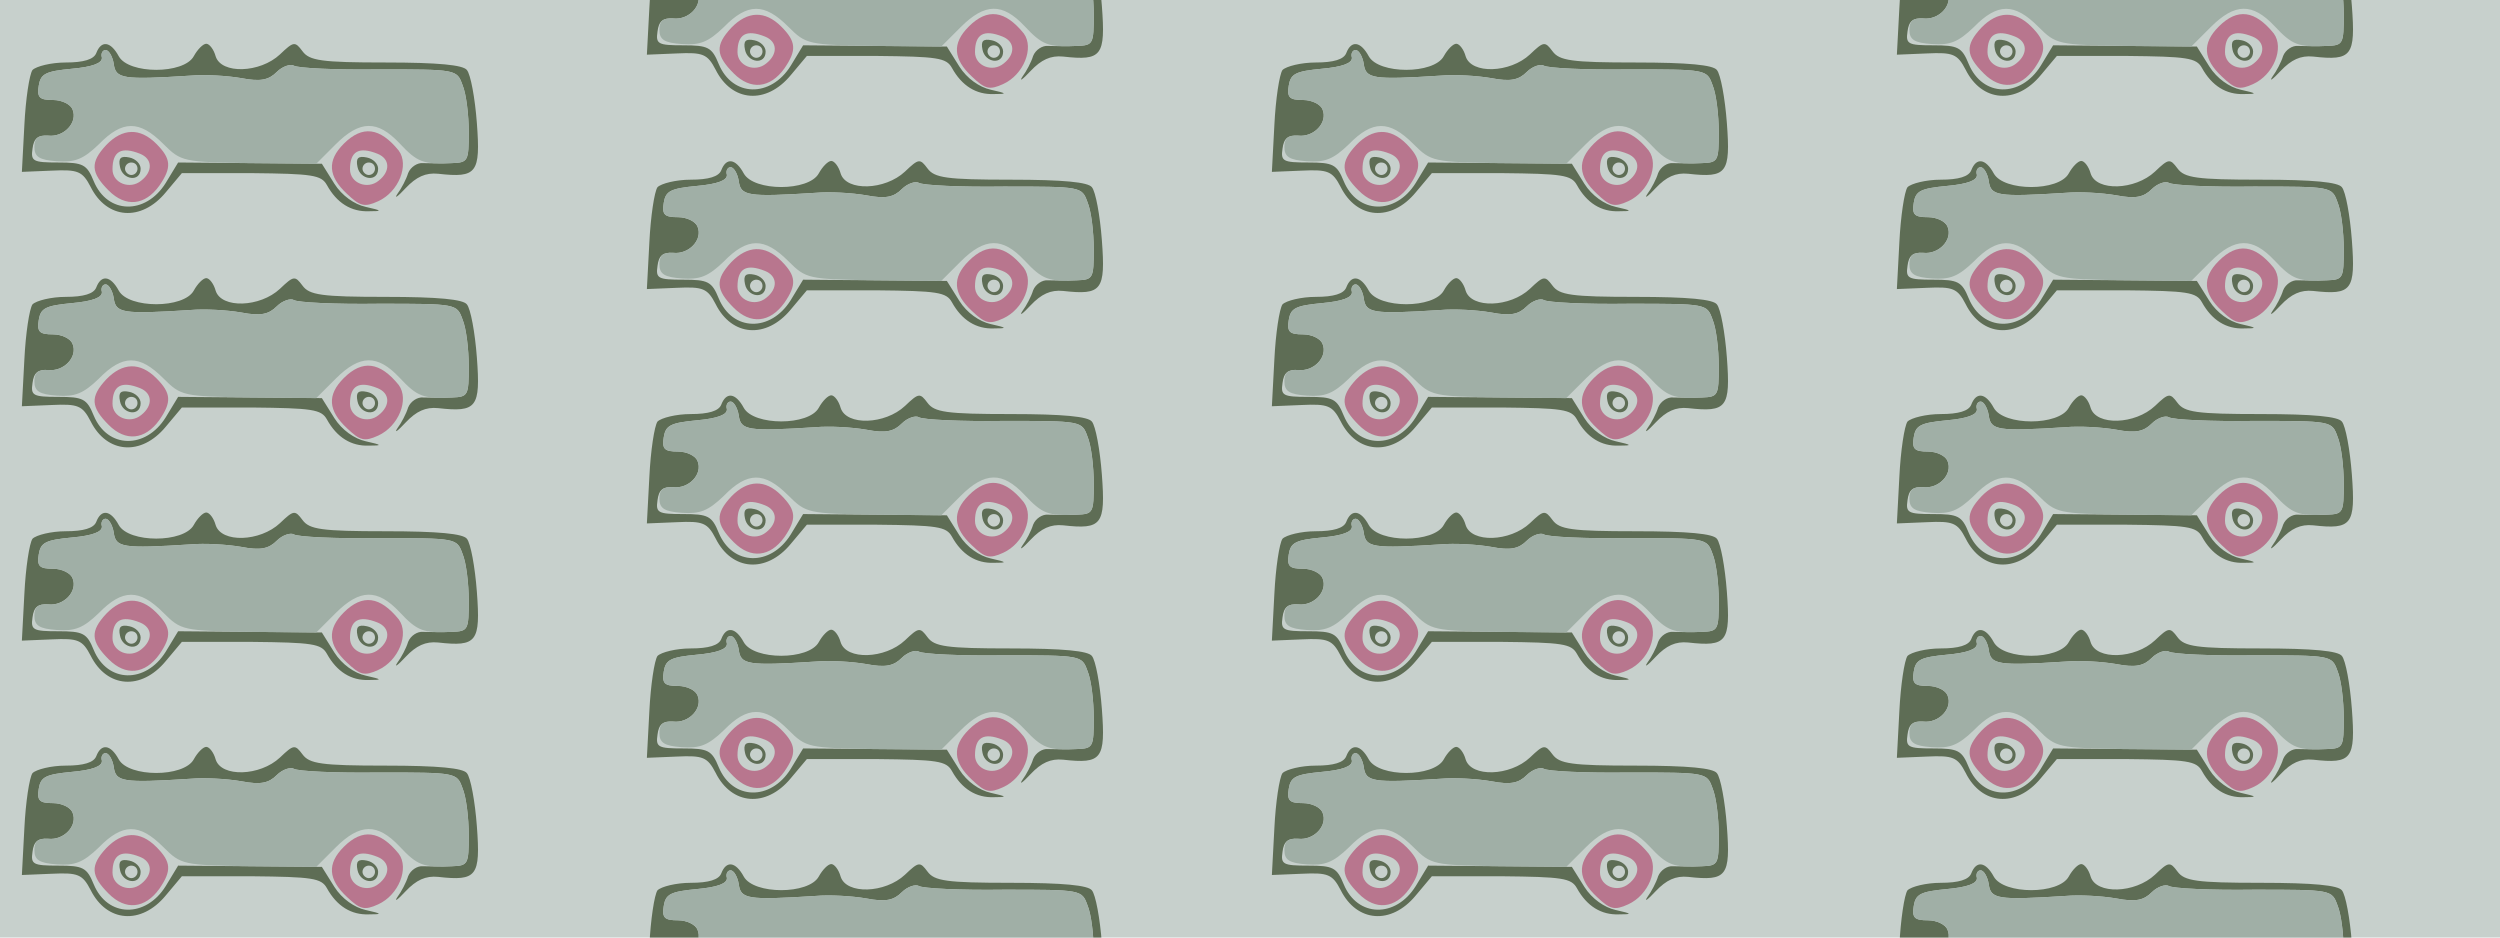 <?xml version="1.0" standalone="no"?>
<!DOCTYPE svg PUBLIC "-//W3C//DTD SVG 20010904//EN"
 "http://www.w3.org/TR/2001/REC-SVG-20010904/DTD/svg10.dtd">
<svg version="1.0" xmlns="http://www.w3.org/2000/svg" width="320pt" height="120pt" viewBox="0 0 320 120" preserveAspectRatio = "xMidYMid meet" >
<rect width="320" height="120" fill="#C7D0CC"/>
<g id="col0" transform="translate(0, 4)">
<g id="0" transform="translate(0,0.0)scale(0.8,0.8)">

<path d="M192 83 c4 -21 33 -25 33 -3 0 8 -8 16 -18 18 -14 3 -18 -1 -15 -15z m28 -3 c0 -5 -4 -10 -10 -10 -5 0 -10 5 -10 10 0 6 5 10 10 10 6 0 10 -4 10 -10z" transform="translate(0,30) scale(0.1,-0.1)" stroke="none" fill="#5E6D55"/>

<path d="M572 83 c4 -21 33 -25 33 -3 0 8 -8 16 -18 18 -14 3 -18 -1 -15 -15z m28 -3 c0 -5 -4 -10 -10 -10 -5 0 -10 5 -10 10 0 6 5 10 10 10 6 0 10 -4 10 -10z" transform="translate(0,30) scale(0.1,-0.1)" stroke="none" fill="#5E6D55"/>

<path d="M170 118 c-26 -28 -25 -44 4 -73 27 -27 58 -24 81 8 20 29 19 43 -5 67 -26 26 -54 25 -80 -2z m54 -14 c20 -8 21 -28 2 -43 -18 -15 -46 -4 -46 18 0 29 14 37 44 25z" transform="translate(0,30) scale(0.1,-0.1)" stroke="none" fill="#B8768E"/>

<path d="M550 120 c-27 -27 -25 -52 5 -80 21 -20 28 -22 50 -12 33 15 50 58 33 81 -30 37 -58 41 -88 11z m54 -16 c20 -8 21 -28 2 -43 -18 -15 -46 -4 -46 18 0 29 14 37 44 25z" transform="translate(0,30) scale(0.1,-0.1)" stroke="none" fill="#B8768E"/>

<path d="M154 265 c-4 -10 -20 -15 -49 -15 -23 0 -47 -6 -53 -12 -5 -7 -11 -47 -13 -88 l-4 -75 48 2 c42 2 49 -1 62 -26 26 -52 81 -56 120 -9 l26 31 111 0 c98 -1 112 -3 121 -19 16 -29 39 -43 67 -42 22 0 22 1 -5 7 -18 4 -38 18 -50 37 l-20 32 -115 1 -115 1 -20 -33 c-32 -51 -93 -50 -115 3 -11 27 -17 30 -57 30 -40 0 -44 2 -41 22 2 17 9 22 25 21 25 -3 48 21 39 42 -3 8 -17 15 -31 15 -22 0 -26 4 -23 23 3 19 11 23 53 27 33 3 49 9 48 18 -2 6 1 12 6 12 5 0 11 -10 13 -22 3 -24 14 -26 123 -19 22 2 58 0 81 -4 31 -6 44 -3 57 10 9 9 22 13 27 10 6 -4 67 -7 136 -6 124 0 125 0 134 -25 6 -14 10 -48 10 -75 0 -47 -1 -49 -27 -50 -16 -1 -36 0 -46 0 -9 1 -20 -6 -24 -16 -3 -10 -11 -25 -17 -33 -6 -9 0 -5 13 9 17 18 32 25 52 23 62 -7 68 1 62 81 -3 40 -10 78 -16 85 -6 8 -45 12 -130 12 -103 0 -122 3 -133 18 -12 16 -14 16 -36 -5 -32 -30 -94 -32 -103 -3 -3 11 -10 20 -15 20 -5 0 -14 -9 -20 -20 -16 -29 -104 -29 -120 0 -13 24 -28 26 -36 5z" transform="translate(0,30) scale(0.1,-0.1)" stroke="none" fill="#5E6D55"/>

<path d="M163 258 c1 -9 -15 -15 -48 -18 -42 -4 -50 -8 -53 -27 -3 -19 1 -23 23 -23 14 0 28 -7 31 -15 9 -21 -14 -45 -39 -42 -16 1 -22 -4 -22 -18 0 -16 8 -21 36 -23 29 -2 42 3 67 27 38 39 65 39 103 1 29 -29 32 -29 138 -31 l107 -1 31 31 c39 39 67 39 102 2 29 -31 38 -34 84 -32 26 1 27 3 27 50 0 27 -4 61 -10 75 -9 25 -10 25 -134 25 -69 -1 -130 2 -136 6 -5 3 -18 -1 -27 -10 -13 -13 -26 -16 -57 -10 -23 4 -59 6 -81 4 -109 -7 -120 -5 -123 19 -2 12 -8 22 -13 22 -5 0 -8 -6 -6 -12z" transform="translate(0,30) scale(0.1,-0.1)" stroke="none" fill="#A0AFA6"/>

</g>

<g id="1" transform="translate(0,30.0)scale(0.8,0.8)">

<path d="M192 83 c4 -21 33 -25 33 -3 0 8 -8 16 -18 18 -14 3 -18 -1 -15 -15z m28 -3 c0 -5 -4 -10 -10 -10 -5 0 -10 5 -10 10 0 6 5 10 10 10 6 0 10 -4 10 -10z" transform="translate(0,30) scale(0.1,-0.1)" stroke="none" fill="#5E6D55"/>

<path d="M572 83 c4 -21 33 -25 33 -3 0 8 -8 16 -18 18 -14 3 -18 -1 -15 -15z m28 -3 c0 -5 -4 -10 -10 -10 -5 0 -10 5 -10 10 0 6 5 10 10 10 6 0 10 -4 10 -10z" transform="translate(0,30) scale(0.1,-0.1)" stroke="none" fill="#5E6D55"/>

<path d="M170 118 c-26 -28 -25 -44 4 -73 27 -27 58 -24 81 8 20 29 19 43 -5 67 -26 26 -54 25 -80 -2z m54 -14 c20 -8 21 -28 2 -43 -18 -15 -46 -4 -46 18 0 29 14 37 44 25z" transform="translate(0,30) scale(0.1,-0.1)" stroke="none" fill="#B8768E"/>

<path d="M550 120 c-27 -27 -25 -52 5 -80 21 -20 28 -22 50 -12 33 15 50 58 33 81 -30 37 -58 41 -88 11z m54 -16 c20 -8 21 -28 2 -43 -18 -15 -46 -4 -46 18 0 29 14 37 44 25z" transform="translate(0,30) scale(0.1,-0.1)" stroke="none" fill="#B8768E"/>

<path d="M154 265 c-4 -10 -20 -15 -49 -15 -23 0 -47 -6 -53 -12 -5 -7 -11 -47 -13 -88 l-4 -75 48 2 c42 2 49 -1 62 -26 26 -52 81 -56 120 -9 l26 31 111 0 c98 -1 112 -3 121 -19 16 -29 39 -43 67 -42 22 0 22 1 -5 7 -18 4 -38 18 -50 37 l-20 32 -115 1 -115 1 -20 -33 c-32 -51 -93 -50 -115 3 -11 27 -17 30 -57 30 -40 0 -44 2 -41 22 2 17 9 22 25 21 25 -3 48 21 39 42 -3 8 -17 15 -31 15 -22 0 -26 4 -23 23 3 19 11 23 53 27 33 3 49 9 48 18 -2 6 1 12 6 12 5 0 11 -10 13 -22 3 -24 14 -26 123 -19 22 2 58 0 81 -4 31 -6 44 -3 57 10 9 9 22 13 27 10 6 -4 67 -7 136 -6 124 0 125 0 134 -25 6 -14 10 -48 10 -75 0 -47 -1 -49 -27 -50 -16 -1 -36 0 -46 0 -9 1 -20 -6 -24 -16 -3 -10 -11 -25 -17 -33 -6 -9 0 -5 13 9 17 18 32 25 52 23 62 -7 68 1 62 81 -3 40 -10 78 -16 85 -6 8 -45 12 -130 12 -103 0 -122 3 -133 18 -12 16 -14 16 -36 -5 -32 -30 -94 -32 -103 -3 -3 11 -10 20 -15 20 -5 0 -14 -9 -20 -20 -16 -29 -104 -29 -120 0 -13 24 -28 26 -36 5z" transform="translate(0,30) scale(0.1,-0.1)" stroke="none" fill="#5E6D55"/>

<path d="M163 258 c1 -9 -15 -15 -48 -18 -42 -4 -50 -8 -53 -27 -3 -19 1 -23 23 -23 14 0 28 -7 31 -15 9 -21 -14 -45 -39 -42 -16 1 -22 -4 -22 -18 0 -16 8 -21 36 -23 29 -2 42 3 67 27 38 39 65 39 103 1 29 -29 32 -29 138 -31 l107 -1 31 31 c39 39 67 39 102 2 29 -31 38 -34 84 -32 26 1 27 3 27 50 0 27 -4 61 -10 75 -9 25 -10 25 -134 25 -69 -1 -130 2 -136 6 -5 3 -18 -1 -27 -10 -13 -13 -26 -16 -57 -10 -23 4 -59 6 -81 4 -109 -7 -120 -5 -123 19 -2 12 -8 22 -13 22 -5 0 -8 -6 -6 -12z" transform="translate(0,30) scale(0.1,-0.1)" stroke="none" fill="#A0AFA6"/>

</g>

<g id="2" transform="translate(0,60.0)scale(0.8,0.8)">

<path d="M192 83 c4 -21 33 -25 33 -3 0 8 -8 16 -18 18 -14 3 -18 -1 -15 -15z m28 -3 c0 -5 -4 -10 -10 -10 -5 0 -10 5 -10 10 0 6 5 10 10 10 6 0 10 -4 10 -10z" transform="translate(0,30) scale(0.1,-0.1)" stroke="none" fill="#5E6D55"/>

<path d="M572 83 c4 -21 33 -25 33 -3 0 8 -8 16 -18 18 -14 3 -18 -1 -15 -15z m28 -3 c0 -5 -4 -10 -10 -10 -5 0 -10 5 -10 10 0 6 5 10 10 10 6 0 10 -4 10 -10z" transform="translate(0,30) scale(0.1,-0.1)" stroke="none" fill="#5E6D55"/>

<path d="M170 118 c-26 -28 -25 -44 4 -73 27 -27 58 -24 81 8 20 29 19 43 -5 67 -26 26 -54 25 -80 -2z m54 -14 c20 -8 21 -28 2 -43 -18 -15 -46 -4 -46 18 0 29 14 37 44 25z" transform="translate(0,30) scale(0.1,-0.1)" stroke="none" fill="#B8768E"/>

<path d="M550 120 c-27 -27 -25 -52 5 -80 21 -20 28 -22 50 -12 33 15 50 58 33 81 -30 37 -58 41 -88 11z m54 -16 c20 -8 21 -28 2 -43 -18 -15 -46 -4 -46 18 0 29 14 37 44 25z" transform="translate(0,30) scale(0.1,-0.1)" stroke="none" fill="#B8768E"/>

<path d="M154 265 c-4 -10 -20 -15 -49 -15 -23 0 -47 -6 -53 -12 -5 -7 -11 -47 -13 -88 l-4 -75 48 2 c42 2 49 -1 62 -26 26 -52 81 -56 120 -9 l26 31 111 0 c98 -1 112 -3 121 -19 16 -29 39 -43 67 -42 22 0 22 1 -5 7 -18 4 -38 18 -50 37 l-20 32 -115 1 -115 1 -20 -33 c-32 -51 -93 -50 -115 3 -11 27 -17 30 -57 30 -40 0 -44 2 -41 22 2 17 9 22 25 21 25 -3 48 21 39 42 -3 8 -17 15 -31 15 -22 0 -26 4 -23 23 3 19 11 23 53 27 33 3 49 9 48 18 -2 6 1 12 6 12 5 0 11 -10 13 -22 3 -24 14 -26 123 -19 22 2 58 0 81 -4 31 -6 44 -3 57 10 9 9 22 13 27 10 6 -4 67 -7 136 -6 124 0 125 0 134 -25 6 -14 10 -48 10 -75 0 -47 -1 -49 -27 -50 -16 -1 -36 0 -46 0 -9 1 -20 -6 -24 -16 -3 -10 -11 -25 -17 -33 -6 -9 0 -5 13 9 17 18 32 25 52 23 62 -7 68 1 62 81 -3 40 -10 78 -16 85 -6 8 -45 12 -130 12 -103 0 -122 3 -133 18 -12 16 -14 16 -36 -5 -32 -30 -94 -32 -103 -3 -3 11 -10 20 -15 20 -5 0 -14 -9 -20 -20 -16 -29 -104 -29 -120 0 -13 24 -28 26 -36 5z" transform="translate(0,30) scale(0.1,-0.1)" stroke="none" fill="#5E6D55"/>

<path d="M163 258 c1 -9 -15 -15 -48 -18 -42 -4 -50 -8 -53 -27 -3 -19 1 -23 23 -23 14 0 28 -7 31 -15 9 -21 -14 -45 -39 -42 -16 1 -22 -4 -22 -18 0 -16 8 -21 36 -23 29 -2 42 3 67 27 38 39 65 39 103 1 29 -29 32 -29 138 -31 l107 -1 31 31 c39 39 67 39 102 2 29 -31 38 -34 84 -32 26 1 27 3 27 50 0 27 -4 61 -10 75 -9 25 -10 25 -134 25 -69 -1 -130 2 -136 6 -5 3 -18 -1 -27 -10 -13 -13 -26 -16 -57 -10 -23 4 -59 6 -81 4 -109 -7 -120 -5 -123 19 -2 12 -8 22 -13 22 -5 0 -8 -6 -6 -12z" transform="translate(0,30) scale(0.1,-0.1)" stroke="none" fill="#A0AFA6"/>

</g>

<g id="3" transform="translate(0,90.0)scale(0.8,0.8)">

<path d="M192 83 c4 -21 33 -25 33 -3 0 8 -8 16 -18 18 -14 3 -18 -1 -15 -15z m28 -3 c0 -5 -4 -10 -10 -10 -5 0 -10 5 -10 10 0 6 5 10 10 10 6 0 10 -4 10 -10z" transform="translate(0,30) scale(0.1,-0.1)" stroke="none" fill="#5E6D55"/>

<path d="M572 83 c4 -21 33 -25 33 -3 0 8 -8 16 -18 18 -14 3 -18 -1 -15 -15z m28 -3 c0 -5 -4 -10 -10 -10 -5 0 -10 5 -10 10 0 6 5 10 10 10 6 0 10 -4 10 -10z" transform="translate(0,30) scale(0.1,-0.1)" stroke="none" fill="#5E6D55"/>

<path d="M170 118 c-26 -28 -25 -44 4 -73 27 -27 58 -24 81 8 20 29 19 43 -5 67 -26 26 -54 25 -80 -2z m54 -14 c20 -8 21 -28 2 -43 -18 -15 -46 -4 -46 18 0 29 14 37 44 25z" transform="translate(0,30) scale(0.1,-0.1)" stroke="none" fill="#B8768E"/>

<path d="M550 120 c-27 -27 -25 -52 5 -80 21 -20 28 -22 50 -12 33 15 50 58 33 81 -30 37 -58 41 -88 11z m54 -16 c20 -8 21 -28 2 -43 -18 -15 -46 -4 -46 18 0 29 14 37 44 25z" transform="translate(0,30) scale(0.1,-0.1)" stroke="none" fill="#B8768E"/>

<path d="M154 265 c-4 -10 -20 -15 -49 -15 -23 0 -47 -6 -53 -12 -5 -7 -11 -47 -13 -88 l-4 -75 48 2 c42 2 49 -1 62 -26 26 -52 81 -56 120 -9 l26 31 111 0 c98 -1 112 -3 121 -19 16 -29 39 -43 67 -42 22 0 22 1 -5 7 -18 4 -38 18 -50 37 l-20 32 -115 1 -115 1 -20 -33 c-32 -51 -93 -50 -115 3 -11 27 -17 30 -57 30 -40 0 -44 2 -41 22 2 17 9 22 25 21 25 -3 48 21 39 42 -3 8 -17 15 -31 15 -22 0 -26 4 -23 23 3 19 11 23 53 27 33 3 49 9 48 18 -2 6 1 12 6 12 5 0 11 -10 13 -22 3 -24 14 -26 123 -19 22 2 58 0 81 -4 31 -6 44 -3 57 10 9 9 22 13 27 10 6 -4 67 -7 136 -6 124 0 125 0 134 -25 6 -14 10 -48 10 -75 0 -47 -1 -49 -27 -50 -16 -1 -36 0 -46 0 -9 1 -20 -6 -24 -16 -3 -10 -11 -25 -17 -33 -6 -9 0 -5 13 9 17 18 32 25 52 23 62 -7 68 1 62 81 -3 40 -10 78 -16 85 -6 8 -45 12 -130 12 -103 0 -122 3 -133 18 -12 16 -14 16 -36 -5 -32 -30 -94 -32 -103 -3 -3 11 -10 20 -15 20 -5 0 -14 -9 -20 -20 -16 -29 -104 -29 -120 0 -13 24 -28 26 -36 5z" transform="translate(0,30) scale(0.1,-0.1)" stroke="none" fill="#5E6D55"/>

<path d="M163 258 c1 -9 -15 -15 -48 -18 -42 -4 -50 -8 -53 -27 -3 -19 1 -23 23 -23 14 0 28 -7 31 -15 9 -21 -14 -45 -39 -42 -16 1 -22 -4 -22 -18 0 -16 8 -21 36 -23 29 -2 42 3 67 27 38 39 65 39 103 1 29 -29 32 -29 138 -31 l107 -1 31 31 c39 39 67 39 102 2 29 -31 38 -34 84 -32 26 1 27 3 27 50 0 27 -4 61 -10 75 -9 25 -10 25 -134 25 -69 -1 -130 2 -136 6 -5 3 -18 -1 -27 -10 -13 -13 -26 -16 -57 -10 -23 4 -59 6 -81 4 -109 -7 -120 -5 -123 19 -2 12 -8 22 -13 22 -5 0 -8 -6 -6 -12z" transform="translate(0,30) scale(0.1,-0.1)" stroke="none" fill="#A0AFA6"/>

</g>

<g id="4" transform="translate(0,120.0)scale(0.8,0.8)">

<path d="M192 83 c4 -21 33 -25 33 -3 0 8 -8 16 -18 18 -14 3 -18 -1 -15 -15z m28 -3 c0 -5 -4 -10 -10 -10 -5 0 -10 5 -10 10 0 6 5 10 10 10 6 0 10 -4 10 -10z" transform="translate(0,30) scale(0.1,-0.1)" stroke="none" fill="#5E6D55"/>

<path d="M572 83 c4 -21 33 -25 33 -3 0 8 -8 16 -18 18 -14 3 -18 -1 -15 -15z m28 -3 c0 -5 -4 -10 -10 -10 -5 0 -10 5 -10 10 0 6 5 10 10 10 6 0 10 -4 10 -10z" transform="translate(0,30) scale(0.1,-0.1)" stroke="none" fill="#5E6D55"/>

<path d="M170 118 c-26 -28 -25 -44 4 -73 27 -27 58 -24 81 8 20 29 19 43 -5 67 -26 26 -54 25 -80 -2z m54 -14 c20 -8 21 -28 2 -43 -18 -15 -46 -4 -46 18 0 29 14 37 44 25z" transform="translate(0,30) scale(0.1,-0.1)" stroke="none" fill="#B8768E"/>

<path d="M550 120 c-27 -27 -25 -52 5 -80 21 -20 28 -22 50 -12 33 15 50 58 33 81 -30 37 -58 41 -88 11z m54 -16 c20 -8 21 -28 2 -43 -18 -15 -46 -4 -46 18 0 29 14 37 44 25z" transform="translate(0,30) scale(0.1,-0.1)" stroke="none" fill="#B8768E"/>

<path d="M154 265 c-4 -10 -20 -15 -49 -15 -23 0 -47 -6 -53 -12 -5 -7 -11 -47 -13 -88 l-4 -75 48 2 c42 2 49 -1 62 -26 26 -52 81 -56 120 -9 l26 31 111 0 c98 -1 112 -3 121 -19 16 -29 39 -43 67 -42 22 0 22 1 -5 7 -18 4 -38 18 -50 37 l-20 32 -115 1 -115 1 -20 -33 c-32 -51 -93 -50 -115 3 -11 27 -17 30 -57 30 -40 0 -44 2 -41 22 2 17 9 22 25 21 25 -3 48 21 39 42 -3 8 -17 15 -31 15 -22 0 -26 4 -23 23 3 19 11 23 53 27 33 3 49 9 48 18 -2 6 1 12 6 12 5 0 11 -10 13 -22 3 -24 14 -26 123 -19 22 2 58 0 81 -4 31 -6 44 -3 57 10 9 9 22 13 27 10 6 -4 67 -7 136 -6 124 0 125 0 134 -25 6 -14 10 -48 10 -75 0 -47 -1 -49 -27 -50 -16 -1 -36 0 -46 0 -9 1 -20 -6 -24 -16 -3 -10 -11 -25 -17 -33 -6 -9 0 -5 13 9 17 18 32 25 52 23 62 -7 68 1 62 81 -3 40 -10 78 -16 85 -6 8 -45 12 -130 12 -103 0 -122 3 -133 18 -12 16 -14 16 -36 -5 -32 -30 -94 -32 -103 -3 -3 11 -10 20 -15 20 -5 0 -14 -9 -20 -20 -16 -29 -104 -29 -120 0 -13 24 -28 26 -36 5z" transform="translate(0,30) scale(0.1,-0.1)" stroke="none" fill="#5E6D55"/>

<path d="M163 258 c1 -9 -15 -15 -48 -18 -42 -4 -50 -8 -53 -27 -3 -19 1 -23 23 -23 14 0 28 -7 31 -15 9 -21 -14 -45 -39 -42 -16 1 -22 -4 -22 -18 0 -16 8 -21 36 -23 29 -2 42 3 67 27 38 39 65 39 103 1 29 -29 32 -29 138 -31 l107 -1 31 31 c39 39 67 39 102 2 29 -31 38 -34 84 -32 26 1 27 3 27 50 0 27 -4 61 -10 75 -9 25 -10 25 -134 25 -69 -1 -130 2 -136 6 -5 3 -18 -1 -27 -10 -13 -13 -26 -16 -57 -10 -23 4 -59 6 -81 4 -109 -7 -120 -5 -123 19 -2 12 -8 22 -13 22 -5 0 -8 -6 -6 -12z" transform="translate(0,30) scale(0.1,-0.1)" stroke="none" fill="#A0AFA6"/>

</g>

</g>
<g id="col1" transform="translate(80, -11.0)">
<g id="0" transform="translate(0,0.0)scale(0.8,0.8)">

<path d="M192 83 c4 -21 33 -25 33 -3 0 8 -8 16 -18 18 -14 3 -18 -1 -15 -15z m28 -3 c0 -5 -4 -10 -10 -10 -5 0 -10 5 -10 10 0 6 5 10 10 10 6 0 10 -4 10 -10z" transform="translate(0,30) scale(0.1,-0.1)" stroke="none" fill="#5E6D55"/>

<path d="M572 83 c4 -21 33 -25 33 -3 0 8 -8 16 -18 18 -14 3 -18 -1 -15 -15z m28 -3 c0 -5 -4 -10 -10 -10 -5 0 -10 5 -10 10 0 6 5 10 10 10 6 0 10 -4 10 -10z" transform="translate(0,30) scale(0.1,-0.1)" stroke="none" fill="#5E6D55"/>

<path d="M170 118 c-26 -28 -25 -44 4 -73 27 -27 58 -24 81 8 20 29 19 43 -5 67 -26 26 -54 25 -80 -2z m54 -14 c20 -8 21 -28 2 -43 -18 -15 -46 -4 -46 18 0 29 14 37 44 25z" transform="translate(0,30) scale(0.1,-0.1)" stroke="none" fill="#B8768E"/>

<path d="M550 120 c-27 -27 -25 -52 5 -80 21 -20 28 -22 50 -12 33 15 50 58 33 81 -30 37 -58 41 -88 11z m54 -16 c20 -8 21 -28 2 -43 -18 -15 -46 -4 -46 18 0 29 14 37 44 25z" transform="translate(0,30) scale(0.1,-0.1)" stroke="none" fill="#B8768E"/>

<path d="M154 265 c-4 -10 -20 -15 -49 -15 -23 0 -47 -6 -53 -12 -5 -7 -11 -47 -13 -88 l-4 -75 48 2 c42 2 49 -1 62 -26 26 -52 81 -56 120 -9 l26 31 111 0 c98 -1 112 -3 121 -19 16 -29 39 -43 67 -42 22 0 22 1 -5 7 -18 4 -38 18 -50 37 l-20 32 -115 1 -115 1 -20 -33 c-32 -51 -93 -50 -115 3 -11 27 -17 30 -57 30 -40 0 -44 2 -41 22 2 17 9 22 25 21 25 -3 48 21 39 42 -3 8 -17 15 -31 15 -22 0 -26 4 -23 23 3 19 11 23 53 27 33 3 49 9 48 18 -2 6 1 12 6 12 5 0 11 -10 13 -22 3 -24 14 -26 123 -19 22 2 58 0 81 -4 31 -6 44 -3 57 10 9 9 22 13 27 10 6 -4 67 -7 136 -6 124 0 125 0 134 -25 6 -14 10 -48 10 -75 0 -47 -1 -49 -27 -50 -16 -1 -36 0 -46 0 -9 1 -20 -6 -24 -16 -3 -10 -11 -25 -17 -33 -6 -9 0 -5 13 9 17 18 32 25 52 23 62 -7 68 1 62 81 -3 40 -10 78 -16 85 -6 8 -45 12 -130 12 -103 0 -122 3 -133 18 -12 16 -14 16 -36 -5 -32 -30 -94 -32 -103 -3 -3 11 -10 20 -15 20 -5 0 -14 -9 -20 -20 -16 -29 -104 -29 -120 0 -13 24 -28 26 -36 5z" transform="translate(0,30) scale(0.1,-0.1)" stroke="none" fill="#5E6D55"/>

<path d="M163 258 c1 -9 -15 -15 -48 -18 -42 -4 -50 -8 -53 -27 -3 -19 1 -23 23 -23 14 0 28 -7 31 -15 9 -21 -14 -45 -39 -42 -16 1 -22 -4 -22 -18 0 -16 8 -21 36 -23 29 -2 42 3 67 27 38 39 65 39 103 1 29 -29 32 -29 138 -31 l107 -1 31 31 c39 39 67 39 102 2 29 -31 38 -34 84 -32 26 1 27 3 27 50 0 27 -4 61 -10 75 -9 25 -10 25 -134 25 -69 -1 -130 2 -136 6 -5 3 -18 -1 -27 -10 -13 -13 -26 -16 -57 -10 -23 4 -59 6 -81 4 -109 -7 -120 -5 -123 19 -2 12 -8 22 -13 22 -5 0 -8 -6 -6 -12z" transform="translate(0,30) scale(0.1,-0.1)" stroke="none" fill="#A0AFA6"/>

</g>

<g id="1" transform="translate(0,30.0)scale(0.8,0.8)">

<path d="M192 83 c4 -21 33 -25 33 -3 0 8 -8 16 -18 18 -14 3 -18 -1 -15 -15z m28 -3 c0 -5 -4 -10 -10 -10 -5 0 -10 5 -10 10 0 6 5 10 10 10 6 0 10 -4 10 -10z" transform="translate(0,30) scale(0.1,-0.1)" stroke="none" fill="#5E6D55"/>

<path d="M572 83 c4 -21 33 -25 33 -3 0 8 -8 16 -18 18 -14 3 -18 -1 -15 -15z m28 -3 c0 -5 -4 -10 -10 -10 -5 0 -10 5 -10 10 0 6 5 10 10 10 6 0 10 -4 10 -10z" transform="translate(0,30) scale(0.1,-0.1)" stroke="none" fill="#5E6D55"/>

<path d="M170 118 c-26 -28 -25 -44 4 -73 27 -27 58 -24 81 8 20 29 19 43 -5 67 -26 26 -54 25 -80 -2z m54 -14 c20 -8 21 -28 2 -43 -18 -15 -46 -4 -46 18 0 29 14 37 44 25z" transform="translate(0,30) scale(0.1,-0.1)" stroke="none" fill="#B8768E"/>

<path d="M550 120 c-27 -27 -25 -52 5 -80 21 -20 28 -22 50 -12 33 15 50 58 33 81 -30 37 -58 41 -88 11z m54 -16 c20 -8 21 -28 2 -43 -18 -15 -46 -4 -46 18 0 29 14 37 44 25z" transform="translate(0,30) scale(0.1,-0.1)" stroke="none" fill="#B8768E"/>

<path d="M154 265 c-4 -10 -20 -15 -49 -15 -23 0 -47 -6 -53 -12 -5 -7 -11 -47 -13 -88 l-4 -75 48 2 c42 2 49 -1 62 -26 26 -52 81 -56 120 -9 l26 31 111 0 c98 -1 112 -3 121 -19 16 -29 39 -43 67 -42 22 0 22 1 -5 7 -18 4 -38 18 -50 37 l-20 32 -115 1 -115 1 -20 -33 c-32 -51 -93 -50 -115 3 -11 27 -17 30 -57 30 -40 0 -44 2 -41 22 2 17 9 22 25 21 25 -3 48 21 39 42 -3 8 -17 15 -31 15 -22 0 -26 4 -23 23 3 19 11 23 53 27 33 3 49 9 48 18 -2 6 1 12 6 12 5 0 11 -10 13 -22 3 -24 14 -26 123 -19 22 2 58 0 81 -4 31 -6 44 -3 57 10 9 9 22 13 27 10 6 -4 67 -7 136 -6 124 0 125 0 134 -25 6 -14 10 -48 10 -75 0 -47 -1 -49 -27 -50 -16 -1 -36 0 -46 0 -9 1 -20 -6 -24 -16 -3 -10 -11 -25 -17 -33 -6 -9 0 -5 13 9 17 18 32 25 52 23 62 -7 68 1 62 81 -3 40 -10 78 -16 85 -6 8 -45 12 -130 12 -103 0 -122 3 -133 18 -12 16 -14 16 -36 -5 -32 -30 -94 -32 -103 -3 -3 11 -10 20 -15 20 -5 0 -14 -9 -20 -20 -16 -29 -104 -29 -120 0 -13 24 -28 26 -36 5z" transform="translate(0,30) scale(0.1,-0.1)" stroke="none" fill="#5E6D55"/>

<path d="M163 258 c1 -9 -15 -15 -48 -18 -42 -4 -50 -8 -53 -27 -3 -19 1 -23 23 -23 14 0 28 -7 31 -15 9 -21 -14 -45 -39 -42 -16 1 -22 -4 -22 -18 0 -16 8 -21 36 -23 29 -2 42 3 67 27 38 39 65 39 103 1 29 -29 32 -29 138 -31 l107 -1 31 31 c39 39 67 39 102 2 29 -31 38 -34 84 -32 26 1 27 3 27 50 0 27 -4 61 -10 75 -9 25 -10 25 -134 25 -69 -1 -130 2 -136 6 -5 3 -18 -1 -27 -10 -13 -13 -26 -16 -57 -10 -23 4 -59 6 -81 4 -109 -7 -120 -5 -123 19 -2 12 -8 22 -13 22 -5 0 -8 -6 -6 -12z" transform="translate(0,30) scale(0.1,-0.1)" stroke="none" fill="#A0AFA6"/>

</g>

<g id="2" transform="translate(0,60.0)scale(0.8,0.8)">

<path d="M192 83 c4 -21 33 -25 33 -3 0 8 -8 16 -18 18 -14 3 -18 -1 -15 -15z m28 -3 c0 -5 -4 -10 -10 -10 -5 0 -10 5 -10 10 0 6 5 10 10 10 6 0 10 -4 10 -10z" transform="translate(0,30) scale(0.1,-0.1)" stroke="none" fill="#5E6D55"/>

<path d="M572 83 c4 -21 33 -25 33 -3 0 8 -8 16 -18 18 -14 3 -18 -1 -15 -15z m28 -3 c0 -5 -4 -10 -10 -10 -5 0 -10 5 -10 10 0 6 5 10 10 10 6 0 10 -4 10 -10z" transform="translate(0,30) scale(0.1,-0.1)" stroke="none" fill="#5E6D55"/>

<path d="M170 118 c-26 -28 -25 -44 4 -73 27 -27 58 -24 81 8 20 29 19 43 -5 67 -26 26 -54 25 -80 -2z m54 -14 c20 -8 21 -28 2 -43 -18 -15 -46 -4 -46 18 0 29 14 37 44 25z" transform="translate(0,30) scale(0.1,-0.1)" stroke="none" fill="#B8768E"/>

<path d="M550 120 c-27 -27 -25 -52 5 -80 21 -20 28 -22 50 -12 33 15 50 58 33 81 -30 37 -58 41 -88 11z m54 -16 c20 -8 21 -28 2 -43 -18 -15 -46 -4 -46 18 0 29 14 37 44 25z" transform="translate(0,30) scale(0.1,-0.1)" stroke="none" fill="#B8768E"/>

<path d="M154 265 c-4 -10 -20 -15 -49 -15 -23 0 -47 -6 -53 -12 -5 -7 -11 -47 -13 -88 l-4 -75 48 2 c42 2 49 -1 62 -26 26 -52 81 -56 120 -9 l26 31 111 0 c98 -1 112 -3 121 -19 16 -29 39 -43 67 -42 22 0 22 1 -5 7 -18 4 -38 18 -50 37 l-20 32 -115 1 -115 1 -20 -33 c-32 -51 -93 -50 -115 3 -11 27 -17 30 -57 30 -40 0 -44 2 -41 22 2 17 9 22 25 21 25 -3 48 21 39 42 -3 8 -17 15 -31 15 -22 0 -26 4 -23 23 3 19 11 23 53 27 33 3 49 9 48 18 -2 6 1 12 6 12 5 0 11 -10 13 -22 3 -24 14 -26 123 -19 22 2 58 0 81 -4 31 -6 44 -3 57 10 9 9 22 13 27 10 6 -4 67 -7 136 -6 124 0 125 0 134 -25 6 -14 10 -48 10 -75 0 -47 -1 -49 -27 -50 -16 -1 -36 0 -46 0 -9 1 -20 -6 -24 -16 -3 -10 -11 -25 -17 -33 -6 -9 0 -5 13 9 17 18 32 25 52 23 62 -7 68 1 62 81 -3 40 -10 78 -16 85 -6 8 -45 12 -130 12 -103 0 -122 3 -133 18 -12 16 -14 16 -36 -5 -32 -30 -94 -32 -103 -3 -3 11 -10 20 -15 20 -5 0 -14 -9 -20 -20 -16 -29 -104 -29 -120 0 -13 24 -28 26 -36 5z" transform="translate(0,30) scale(0.1,-0.1)" stroke="none" fill="#5E6D55"/>

<path d="M163 258 c1 -9 -15 -15 -48 -18 -42 -4 -50 -8 -53 -27 -3 -19 1 -23 23 -23 14 0 28 -7 31 -15 9 -21 -14 -45 -39 -42 -16 1 -22 -4 -22 -18 0 -16 8 -21 36 -23 29 -2 42 3 67 27 38 39 65 39 103 1 29 -29 32 -29 138 -31 l107 -1 31 31 c39 39 67 39 102 2 29 -31 38 -34 84 -32 26 1 27 3 27 50 0 27 -4 61 -10 75 -9 25 -10 25 -134 25 -69 -1 -130 2 -136 6 -5 3 -18 -1 -27 -10 -13 -13 -26 -16 -57 -10 -23 4 -59 6 -81 4 -109 -7 -120 -5 -123 19 -2 12 -8 22 -13 22 -5 0 -8 -6 -6 -12z" transform="translate(0,30) scale(0.1,-0.1)" stroke="none" fill="#A0AFA6"/>

</g>

<g id="3" transform="translate(0,90.0)scale(0.8,0.8)">

<path d="M192 83 c4 -21 33 -25 33 -3 0 8 -8 16 -18 18 -14 3 -18 -1 -15 -15z m28 -3 c0 -5 -4 -10 -10 -10 -5 0 -10 5 -10 10 0 6 5 10 10 10 6 0 10 -4 10 -10z" transform="translate(0,30) scale(0.1,-0.1)" stroke="none" fill="#5E6D55"/>

<path d="M572 83 c4 -21 33 -25 33 -3 0 8 -8 16 -18 18 -14 3 -18 -1 -15 -15z m28 -3 c0 -5 -4 -10 -10 -10 -5 0 -10 5 -10 10 0 6 5 10 10 10 6 0 10 -4 10 -10z" transform="translate(0,30) scale(0.1,-0.1)" stroke="none" fill="#5E6D55"/>

<path d="M170 118 c-26 -28 -25 -44 4 -73 27 -27 58 -24 81 8 20 29 19 43 -5 67 -26 26 -54 25 -80 -2z m54 -14 c20 -8 21 -28 2 -43 -18 -15 -46 -4 -46 18 0 29 14 37 44 25z" transform="translate(0,30) scale(0.1,-0.1)" stroke="none" fill="#B8768E"/>

<path d="M550 120 c-27 -27 -25 -52 5 -80 21 -20 28 -22 50 -12 33 15 50 58 33 81 -30 37 -58 41 -88 11z m54 -16 c20 -8 21 -28 2 -43 -18 -15 -46 -4 -46 18 0 29 14 37 44 25z" transform="translate(0,30) scale(0.1,-0.1)" stroke="none" fill="#B8768E"/>

<path d="M154 265 c-4 -10 -20 -15 -49 -15 -23 0 -47 -6 -53 -12 -5 -7 -11 -47 -13 -88 l-4 -75 48 2 c42 2 49 -1 62 -26 26 -52 81 -56 120 -9 l26 31 111 0 c98 -1 112 -3 121 -19 16 -29 39 -43 67 -42 22 0 22 1 -5 7 -18 4 -38 18 -50 37 l-20 32 -115 1 -115 1 -20 -33 c-32 -51 -93 -50 -115 3 -11 27 -17 30 -57 30 -40 0 -44 2 -41 22 2 17 9 22 25 21 25 -3 48 21 39 42 -3 8 -17 15 -31 15 -22 0 -26 4 -23 23 3 19 11 23 53 27 33 3 49 9 48 18 -2 6 1 12 6 12 5 0 11 -10 13 -22 3 -24 14 -26 123 -19 22 2 58 0 81 -4 31 -6 44 -3 57 10 9 9 22 13 27 10 6 -4 67 -7 136 -6 124 0 125 0 134 -25 6 -14 10 -48 10 -75 0 -47 -1 -49 -27 -50 -16 -1 -36 0 -46 0 -9 1 -20 -6 -24 -16 -3 -10 -11 -25 -17 -33 -6 -9 0 -5 13 9 17 18 32 25 52 23 62 -7 68 1 62 81 -3 40 -10 78 -16 85 -6 8 -45 12 -130 12 -103 0 -122 3 -133 18 -12 16 -14 16 -36 -5 -32 -30 -94 -32 -103 -3 -3 11 -10 20 -15 20 -5 0 -14 -9 -20 -20 -16 -29 -104 -29 -120 0 -13 24 -28 26 -36 5z" transform="translate(0,30) scale(0.1,-0.1)" stroke="none" fill="#5E6D55"/>

<path d="M163 258 c1 -9 -15 -15 -48 -18 -42 -4 -50 -8 -53 -27 -3 -19 1 -23 23 -23 14 0 28 -7 31 -15 9 -21 -14 -45 -39 -42 -16 1 -22 -4 -22 -18 0 -16 8 -21 36 -23 29 -2 42 3 67 27 38 39 65 39 103 1 29 -29 32 -29 138 -31 l107 -1 31 31 c39 39 67 39 102 2 29 -31 38 -34 84 -32 26 1 27 3 27 50 0 27 -4 61 -10 75 -9 25 -10 25 -134 25 -69 -1 -130 2 -136 6 -5 3 -18 -1 -27 -10 -13 -13 -26 -16 -57 -10 -23 4 -59 6 -81 4 -109 -7 -120 -5 -123 19 -2 12 -8 22 -13 22 -5 0 -8 -6 -6 -12z" transform="translate(0,30) scale(0.1,-0.1)" stroke="none" fill="#A0AFA6"/>

</g>

<g id="4" transform="translate(0,120.0)scale(0.8,0.8)">

<path d="M192 83 c4 -21 33 -25 33 -3 0 8 -8 16 -18 18 -14 3 -18 -1 -15 -15z m28 -3 c0 -5 -4 -10 -10 -10 -5 0 -10 5 -10 10 0 6 5 10 10 10 6 0 10 -4 10 -10z" transform="translate(0,30) scale(0.1,-0.1)" stroke="none" fill="#5E6D55"/>

<path d="M572 83 c4 -21 33 -25 33 -3 0 8 -8 16 -18 18 -14 3 -18 -1 -15 -15z m28 -3 c0 -5 -4 -10 -10 -10 -5 0 -10 5 -10 10 0 6 5 10 10 10 6 0 10 -4 10 -10z" transform="translate(0,30) scale(0.1,-0.1)" stroke="none" fill="#5E6D55"/>

<path d="M170 118 c-26 -28 -25 -44 4 -73 27 -27 58 -24 81 8 20 29 19 43 -5 67 -26 26 -54 25 -80 -2z m54 -14 c20 -8 21 -28 2 -43 -18 -15 -46 -4 -46 18 0 29 14 37 44 25z" transform="translate(0,30) scale(0.1,-0.1)" stroke="none" fill="#B8768E"/>

<path d="M550 120 c-27 -27 -25 -52 5 -80 21 -20 28 -22 50 -12 33 15 50 58 33 81 -30 37 -58 41 -88 11z m54 -16 c20 -8 21 -28 2 -43 -18 -15 -46 -4 -46 18 0 29 14 37 44 25z" transform="translate(0,30) scale(0.1,-0.1)" stroke="none" fill="#B8768E"/>

<path d="M154 265 c-4 -10 -20 -15 -49 -15 -23 0 -47 -6 -53 -12 -5 -7 -11 -47 -13 -88 l-4 -75 48 2 c42 2 49 -1 62 -26 26 -52 81 -56 120 -9 l26 31 111 0 c98 -1 112 -3 121 -19 16 -29 39 -43 67 -42 22 0 22 1 -5 7 -18 4 -38 18 -50 37 l-20 32 -115 1 -115 1 -20 -33 c-32 -51 -93 -50 -115 3 -11 27 -17 30 -57 30 -40 0 -44 2 -41 22 2 17 9 22 25 21 25 -3 48 21 39 42 -3 8 -17 15 -31 15 -22 0 -26 4 -23 23 3 19 11 23 53 27 33 3 49 9 48 18 -2 6 1 12 6 12 5 0 11 -10 13 -22 3 -24 14 -26 123 -19 22 2 58 0 81 -4 31 -6 44 -3 57 10 9 9 22 13 27 10 6 -4 67 -7 136 -6 124 0 125 0 134 -25 6 -14 10 -48 10 -75 0 -47 -1 -49 -27 -50 -16 -1 -36 0 -46 0 -9 1 -20 -6 -24 -16 -3 -10 -11 -25 -17 -33 -6 -9 0 -5 13 9 17 18 32 25 52 23 62 -7 68 1 62 81 -3 40 -10 78 -16 85 -6 8 -45 12 -130 12 -103 0 -122 3 -133 18 -12 16 -14 16 -36 -5 -32 -30 -94 -32 -103 -3 -3 11 -10 20 -15 20 -5 0 -14 -9 -20 -20 -16 -29 -104 -29 -120 0 -13 24 -28 26 -36 5z" transform="translate(0,30) scale(0.1,-0.1)" stroke="none" fill="#5E6D55"/>

<path d="M163 258 c1 -9 -15 -15 -48 -18 -42 -4 -50 -8 -53 -27 -3 -19 1 -23 23 -23 14 0 28 -7 31 -15 9 -21 -14 -45 -39 -42 -16 1 -22 -4 -22 -18 0 -16 8 -21 36 -23 29 -2 42 3 67 27 38 39 65 39 103 1 29 -29 32 -29 138 -31 l107 -1 31 31 c39 39 67 39 102 2 29 -31 38 -34 84 -32 26 1 27 3 27 50 0 27 -4 61 -10 75 -9 25 -10 25 -134 25 -69 -1 -130 2 -136 6 -5 3 -18 -1 -27 -10 -13 -13 -26 -16 -57 -10 -23 4 -59 6 -81 4 -109 -7 -120 -5 -123 19 -2 12 -8 22 -13 22 -5 0 -8 -6 -6 -12z" transform="translate(0,30) scale(0.1,-0.1)" stroke="none" fill="#A0AFA6"/>

</g>

</g>
<g id="col2" transform="translate(160, 4)">
<g id="0" transform="translate(0,0.0)scale(0.8,0.8)">

<path d="M192 83 c4 -21 33 -25 33 -3 0 8 -8 16 -18 18 -14 3 -18 -1 -15 -15z m28 -3 c0 -5 -4 -10 -10 -10 -5 0 -10 5 -10 10 0 6 5 10 10 10 6 0 10 -4 10 -10z" transform="translate(0,30) scale(0.1,-0.1)" stroke="none" fill="#5E6D55"/>

<path d="M572 83 c4 -21 33 -25 33 -3 0 8 -8 16 -18 18 -14 3 -18 -1 -15 -15z m28 -3 c0 -5 -4 -10 -10 -10 -5 0 -10 5 -10 10 0 6 5 10 10 10 6 0 10 -4 10 -10z" transform="translate(0,30) scale(0.1,-0.1)" stroke="none" fill="#5E6D55"/>

<path d="M170 118 c-26 -28 -25 -44 4 -73 27 -27 58 -24 81 8 20 29 19 43 -5 67 -26 26 -54 25 -80 -2z m54 -14 c20 -8 21 -28 2 -43 -18 -15 -46 -4 -46 18 0 29 14 37 44 25z" transform="translate(0,30) scale(0.1,-0.1)" stroke="none" fill="#B8768E"/>

<path d="M550 120 c-27 -27 -25 -52 5 -80 21 -20 28 -22 50 -12 33 15 50 58 33 81 -30 37 -58 41 -88 11z m54 -16 c20 -8 21 -28 2 -43 -18 -15 -46 -4 -46 18 0 29 14 37 44 25z" transform="translate(0,30) scale(0.1,-0.1)" stroke="none" fill="#B8768E"/>

<path d="M154 265 c-4 -10 -20 -15 -49 -15 -23 0 -47 -6 -53 -12 -5 -7 -11 -47 -13 -88 l-4 -75 48 2 c42 2 49 -1 62 -26 26 -52 81 -56 120 -9 l26 31 111 0 c98 -1 112 -3 121 -19 16 -29 39 -43 67 -42 22 0 22 1 -5 7 -18 4 -38 18 -50 37 l-20 32 -115 1 -115 1 -20 -33 c-32 -51 -93 -50 -115 3 -11 27 -17 30 -57 30 -40 0 -44 2 -41 22 2 17 9 22 25 21 25 -3 48 21 39 42 -3 8 -17 15 -31 15 -22 0 -26 4 -23 23 3 19 11 23 53 27 33 3 49 9 48 18 -2 6 1 12 6 12 5 0 11 -10 13 -22 3 -24 14 -26 123 -19 22 2 58 0 81 -4 31 -6 44 -3 57 10 9 9 22 13 27 10 6 -4 67 -7 136 -6 124 0 125 0 134 -25 6 -14 10 -48 10 -75 0 -47 -1 -49 -27 -50 -16 -1 -36 0 -46 0 -9 1 -20 -6 -24 -16 -3 -10 -11 -25 -17 -33 -6 -9 0 -5 13 9 17 18 32 25 52 23 62 -7 68 1 62 81 -3 40 -10 78 -16 85 -6 8 -45 12 -130 12 -103 0 -122 3 -133 18 -12 16 -14 16 -36 -5 -32 -30 -94 -32 -103 -3 -3 11 -10 20 -15 20 -5 0 -14 -9 -20 -20 -16 -29 -104 -29 -120 0 -13 24 -28 26 -36 5z" transform="translate(0,30) scale(0.1,-0.1)" stroke="none" fill="#5E6D55"/>

<path d="M163 258 c1 -9 -15 -15 -48 -18 -42 -4 -50 -8 -53 -27 -3 -19 1 -23 23 -23 14 0 28 -7 31 -15 9 -21 -14 -45 -39 -42 -16 1 -22 -4 -22 -18 0 -16 8 -21 36 -23 29 -2 42 3 67 27 38 39 65 39 103 1 29 -29 32 -29 138 -31 l107 -1 31 31 c39 39 67 39 102 2 29 -31 38 -34 84 -32 26 1 27 3 27 50 0 27 -4 61 -10 75 -9 25 -10 25 -134 25 -69 -1 -130 2 -136 6 -5 3 -18 -1 -27 -10 -13 -13 -26 -16 -57 -10 -23 4 -59 6 -81 4 -109 -7 -120 -5 -123 19 -2 12 -8 22 -13 22 -5 0 -8 -6 -6 -12z" transform="translate(0,30) scale(0.1,-0.1)" stroke="none" fill="#A0AFA6"/>

</g>

<g id="1" transform="translate(0,30.0)scale(0.8,0.8)">

<path d="M192 83 c4 -21 33 -25 33 -3 0 8 -8 16 -18 18 -14 3 -18 -1 -15 -15z m28 -3 c0 -5 -4 -10 -10 -10 -5 0 -10 5 -10 10 0 6 5 10 10 10 6 0 10 -4 10 -10z" transform="translate(0,30) scale(0.1,-0.1)" stroke="none" fill="#5E6D55"/>

<path d="M572 83 c4 -21 33 -25 33 -3 0 8 -8 16 -18 18 -14 3 -18 -1 -15 -15z m28 -3 c0 -5 -4 -10 -10 -10 -5 0 -10 5 -10 10 0 6 5 10 10 10 6 0 10 -4 10 -10z" transform="translate(0,30) scale(0.1,-0.1)" stroke="none" fill="#5E6D55"/>

<path d="M170 118 c-26 -28 -25 -44 4 -73 27 -27 58 -24 81 8 20 29 19 43 -5 67 -26 26 -54 25 -80 -2z m54 -14 c20 -8 21 -28 2 -43 -18 -15 -46 -4 -46 18 0 29 14 37 44 25z" transform="translate(0,30) scale(0.1,-0.1)" stroke="none" fill="#B8768E"/>

<path d="M550 120 c-27 -27 -25 -52 5 -80 21 -20 28 -22 50 -12 33 15 50 58 33 81 -30 37 -58 41 -88 11z m54 -16 c20 -8 21 -28 2 -43 -18 -15 -46 -4 -46 18 0 29 14 37 44 25z" transform="translate(0,30) scale(0.1,-0.1)" stroke="none" fill="#B8768E"/>

<path d="M154 265 c-4 -10 -20 -15 -49 -15 -23 0 -47 -6 -53 -12 -5 -7 -11 -47 -13 -88 l-4 -75 48 2 c42 2 49 -1 62 -26 26 -52 81 -56 120 -9 l26 31 111 0 c98 -1 112 -3 121 -19 16 -29 39 -43 67 -42 22 0 22 1 -5 7 -18 4 -38 18 -50 37 l-20 32 -115 1 -115 1 -20 -33 c-32 -51 -93 -50 -115 3 -11 27 -17 30 -57 30 -40 0 -44 2 -41 22 2 17 9 22 25 21 25 -3 48 21 39 42 -3 8 -17 15 -31 15 -22 0 -26 4 -23 23 3 19 11 23 53 27 33 3 49 9 48 18 -2 6 1 12 6 12 5 0 11 -10 13 -22 3 -24 14 -26 123 -19 22 2 58 0 81 -4 31 -6 44 -3 57 10 9 9 22 13 27 10 6 -4 67 -7 136 -6 124 0 125 0 134 -25 6 -14 10 -48 10 -75 0 -47 -1 -49 -27 -50 -16 -1 -36 0 -46 0 -9 1 -20 -6 -24 -16 -3 -10 -11 -25 -17 -33 -6 -9 0 -5 13 9 17 18 32 25 52 23 62 -7 68 1 62 81 -3 40 -10 78 -16 85 -6 8 -45 12 -130 12 -103 0 -122 3 -133 18 -12 16 -14 16 -36 -5 -32 -30 -94 -32 -103 -3 -3 11 -10 20 -15 20 -5 0 -14 -9 -20 -20 -16 -29 -104 -29 -120 0 -13 24 -28 26 -36 5z" transform="translate(0,30) scale(0.1,-0.1)" stroke="none" fill="#5E6D55"/>

<path d="M163 258 c1 -9 -15 -15 -48 -18 -42 -4 -50 -8 -53 -27 -3 -19 1 -23 23 -23 14 0 28 -7 31 -15 9 -21 -14 -45 -39 -42 -16 1 -22 -4 -22 -18 0 -16 8 -21 36 -23 29 -2 42 3 67 27 38 39 65 39 103 1 29 -29 32 -29 138 -31 l107 -1 31 31 c39 39 67 39 102 2 29 -31 38 -34 84 -32 26 1 27 3 27 50 0 27 -4 61 -10 75 -9 25 -10 25 -134 25 -69 -1 -130 2 -136 6 -5 3 -18 -1 -27 -10 -13 -13 -26 -16 -57 -10 -23 4 -59 6 -81 4 -109 -7 -120 -5 -123 19 -2 12 -8 22 -13 22 -5 0 -8 -6 -6 -12z" transform="translate(0,30) scale(0.1,-0.1)" stroke="none" fill="#A0AFA6"/>

</g>

<g id="2" transform="translate(0,60.0)scale(0.8,0.8)">

<path d="M192 83 c4 -21 33 -25 33 -3 0 8 -8 16 -18 18 -14 3 -18 -1 -15 -15z m28 -3 c0 -5 -4 -10 -10 -10 -5 0 -10 5 -10 10 0 6 5 10 10 10 6 0 10 -4 10 -10z" transform="translate(0,30) scale(0.1,-0.1)" stroke="none" fill="#5E6D55"/>

<path d="M572 83 c4 -21 33 -25 33 -3 0 8 -8 16 -18 18 -14 3 -18 -1 -15 -15z m28 -3 c0 -5 -4 -10 -10 -10 -5 0 -10 5 -10 10 0 6 5 10 10 10 6 0 10 -4 10 -10z" transform="translate(0,30) scale(0.1,-0.1)" stroke="none" fill="#5E6D55"/>

<path d="M170 118 c-26 -28 -25 -44 4 -73 27 -27 58 -24 81 8 20 29 19 43 -5 67 -26 26 -54 25 -80 -2z m54 -14 c20 -8 21 -28 2 -43 -18 -15 -46 -4 -46 18 0 29 14 37 44 25z" transform="translate(0,30) scale(0.1,-0.1)" stroke="none" fill="#B8768E"/>

<path d="M550 120 c-27 -27 -25 -52 5 -80 21 -20 28 -22 50 -12 33 15 50 58 33 81 -30 37 -58 41 -88 11z m54 -16 c20 -8 21 -28 2 -43 -18 -15 -46 -4 -46 18 0 29 14 37 44 25z" transform="translate(0,30) scale(0.1,-0.1)" stroke="none" fill="#B8768E"/>

<path d="M154 265 c-4 -10 -20 -15 -49 -15 -23 0 -47 -6 -53 -12 -5 -7 -11 -47 -13 -88 l-4 -75 48 2 c42 2 49 -1 62 -26 26 -52 81 -56 120 -9 l26 31 111 0 c98 -1 112 -3 121 -19 16 -29 39 -43 67 -42 22 0 22 1 -5 7 -18 4 -38 18 -50 37 l-20 32 -115 1 -115 1 -20 -33 c-32 -51 -93 -50 -115 3 -11 27 -17 30 -57 30 -40 0 -44 2 -41 22 2 17 9 22 25 21 25 -3 48 21 39 42 -3 8 -17 15 -31 15 -22 0 -26 4 -23 23 3 19 11 23 53 27 33 3 49 9 48 18 -2 6 1 12 6 12 5 0 11 -10 13 -22 3 -24 14 -26 123 -19 22 2 58 0 81 -4 31 -6 44 -3 57 10 9 9 22 13 27 10 6 -4 67 -7 136 -6 124 0 125 0 134 -25 6 -14 10 -48 10 -75 0 -47 -1 -49 -27 -50 -16 -1 -36 0 -46 0 -9 1 -20 -6 -24 -16 -3 -10 -11 -25 -17 -33 -6 -9 0 -5 13 9 17 18 32 25 52 23 62 -7 68 1 62 81 -3 40 -10 78 -16 85 -6 8 -45 12 -130 12 -103 0 -122 3 -133 18 -12 16 -14 16 -36 -5 -32 -30 -94 -32 -103 -3 -3 11 -10 20 -15 20 -5 0 -14 -9 -20 -20 -16 -29 -104 -29 -120 0 -13 24 -28 26 -36 5z" transform="translate(0,30) scale(0.1,-0.1)" stroke="none" fill="#5E6D55"/>

<path d="M163 258 c1 -9 -15 -15 -48 -18 -42 -4 -50 -8 -53 -27 -3 -19 1 -23 23 -23 14 0 28 -7 31 -15 9 -21 -14 -45 -39 -42 -16 1 -22 -4 -22 -18 0 -16 8 -21 36 -23 29 -2 42 3 67 27 38 39 65 39 103 1 29 -29 32 -29 138 -31 l107 -1 31 31 c39 39 67 39 102 2 29 -31 38 -34 84 -32 26 1 27 3 27 50 0 27 -4 61 -10 75 -9 25 -10 25 -134 25 -69 -1 -130 2 -136 6 -5 3 -18 -1 -27 -10 -13 -13 -26 -16 -57 -10 -23 4 -59 6 -81 4 -109 -7 -120 -5 -123 19 -2 12 -8 22 -13 22 -5 0 -8 -6 -6 -12z" transform="translate(0,30) scale(0.1,-0.1)" stroke="none" fill="#A0AFA6"/>

</g>

<g id="3" transform="translate(0,90.0)scale(0.8,0.8)">

<path d="M192 83 c4 -21 33 -25 33 -3 0 8 -8 16 -18 18 -14 3 -18 -1 -15 -15z m28 -3 c0 -5 -4 -10 -10 -10 -5 0 -10 5 -10 10 0 6 5 10 10 10 6 0 10 -4 10 -10z" transform="translate(0,30) scale(0.1,-0.1)" stroke="none" fill="#5E6D55"/>

<path d="M572 83 c4 -21 33 -25 33 -3 0 8 -8 16 -18 18 -14 3 -18 -1 -15 -15z m28 -3 c0 -5 -4 -10 -10 -10 -5 0 -10 5 -10 10 0 6 5 10 10 10 6 0 10 -4 10 -10z" transform="translate(0,30) scale(0.1,-0.1)" stroke="none" fill="#5E6D55"/>

<path d="M170 118 c-26 -28 -25 -44 4 -73 27 -27 58 -24 81 8 20 29 19 43 -5 67 -26 26 -54 25 -80 -2z m54 -14 c20 -8 21 -28 2 -43 -18 -15 -46 -4 -46 18 0 29 14 37 44 25z" transform="translate(0,30) scale(0.1,-0.1)" stroke="none" fill="#B8768E"/>

<path d="M550 120 c-27 -27 -25 -52 5 -80 21 -20 28 -22 50 -12 33 15 50 58 33 81 -30 37 -58 41 -88 11z m54 -16 c20 -8 21 -28 2 -43 -18 -15 -46 -4 -46 18 0 29 14 37 44 25z" transform="translate(0,30) scale(0.1,-0.1)" stroke="none" fill="#B8768E"/>

<path d="M154 265 c-4 -10 -20 -15 -49 -15 -23 0 -47 -6 -53 -12 -5 -7 -11 -47 -13 -88 l-4 -75 48 2 c42 2 49 -1 62 -26 26 -52 81 -56 120 -9 l26 31 111 0 c98 -1 112 -3 121 -19 16 -29 39 -43 67 -42 22 0 22 1 -5 7 -18 4 -38 18 -50 37 l-20 32 -115 1 -115 1 -20 -33 c-32 -51 -93 -50 -115 3 -11 27 -17 30 -57 30 -40 0 -44 2 -41 22 2 17 9 22 25 21 25 -3 48 21 39 42 -3 8 -17 15 -31 15 -22 0 -26 4 -23 23 3 19 11 23 53 27 33 3 49 9 48 18 -2 6 1 12 6 12 5 0 11 -10 13 -22 3 -24 14 -26 123 -19 22 2 58 0 81 -4 31 -6 44 -3 57 10 9 9 22 13 27 10 6 -4 67 -7 136 -6 124 0 125 0 134 -25 6 -14 10 -48 10 -75 0 -47 -1 -49 -27 -50 -16 -1 -36 0 -46 0 -9 1 -20 -6 -24 -16 -3 -10 -11 -25 -17 -33 -6 -9 0 -5 13 9 17 18 32 25 52 23 62 -7 68 1 62 81 -3 40 -10 78 -16 85 -6 8 -45 12 -130 12 -103 0 -122 3 -133 18 -12 16 -14 16 -36 -5 -32 -30 -94 -32 -103 -3 -3 11 -10 20 -15 20 -5 0 -14 -9 -20 -20 -16 -29 -104 -29 -120 0 -13 24 -28 26 -36 5z" transform="translate(0,30) scale(0.1,-0.1)" stroke="none" fill="#5E6D55"/>

<path d="M163 258 c1 -9 -15 -15 -48 -18 -42 -4 -50 -8 -53 -27 -3 -19 1 -23 23 -23 14 0 28 -7 31 -15 9 -21 -14 -45 -39 -42 -16 1 -22 -4 -22 -18 0 -16 8 -21 36 -23 29 -2 42 3 67 27 38 39 65 39 103 1 29 -29 32 -29 138 -31 l107 -1 31 31 c39 39 67 39 102 2 29 -31 38 -34 84 -32 26 1 27 3 27 50 0 27 -4 61 -10 75 -9 25 -10 25 -134 25 -69 -1 -130 2 -136 6 -5 3 -18 -1 -27 -10 -13 -13 -26 -16 -57 -10 -23 4 -59 6 -81 4 -109 -7 -120 -5 -123 19 -2 12 -8 22 -13 22 -5 0 -8 -6 -6 -12z" transform="translate(0,30) scale(0.1,-0.1)" stroke="none" fill="#A0AFA6"/>

</g>

<g id="4" transform="translate(0,120.0)scale(0.8,0.8)">

<path d="M192 83 c4 -21 33 -25 33 -3 0 8 -8 16 -18 18 -14 3 -18 -1 -15 -15z m28 -3 c0 -5 -4 -10 -10 -10 -5 0 -10 5 -10 10 0 6 5 10 10 10 6 0 10 -4 10 -10z" transform="translate(0,30) scale(0.1,-0.1)" stroke="none" fill="#5E6D55"/>

<path d="M572 83 c4 -21 33 -25 33 -3 0 8 -8 16 -18 18 -14 3 -18 -1 -15 -15z m28 -3 c0 -5 -4 -10 -10 -10 -5 0 -10 5 -10 10 0 6 5 10 10 10 6 0 10 -4 10 -10z" transform="translate(0,30) scale(0.1,-0.1)" stroke="none" fill="#5E6D55"/>

<path d="M170 118 c-26 -28 -25 -44 4 -73 27 -27 58 -24 81 8 20 29 19 43 -5 67 -26 26 -54 25 -80 -2z m54 -14 c20 -8 21 -28 2 -43 -18 -15 -46 -4 -46 18 0 29 14 37 44 25z" transform="translate(0,30) scale(0.1,-0.1)" stroke="none" fill="#B8768E"/>

<path d="M550 120 c-27 -27 -25 -52 5 -80 21 -20 28 -22 50 -12 33 15 50 58 33 81 -30 37 -58 41 -88 11z m54 -16 c20 -8 21 -28 2 -43 -18 -15 -46 -4 -46 18 0 29 14 37 44 25z" transform="translate(0,30) scale(0.1,-0.1)" stroke="none" fill="#B8768E"/>

<path d="M154 265 c-4 -10 -20 -15 -49 -15 -23 0 -47 -6 -53 -12 -5 -7 -11 -47 -13 -88 l-4 -75 48 2 c42 2 49 -1 62 -26 26 -52 81 -56 120 -9 l26 31 111 0 c98 -1 112 -3 121 -19 16 -29 39 -43 67 -42 22 0 22 1 -5 7 -18 4 -38 18 -50 37 l-20 32 -115 1 -115 1 -20 -33 c-32 -51 -93 -50 -115 3 -11 27 -17 30 -57 30 -40 0 -44 2 -41 22 2 17 9 22 25 21 25 -3 48 21 39 42 -3 8 -17 15 -31 15 -22 0 -26 4 -23 23 3 19 11 23 53 27 33 3 49 9 48 18 -2 6 1 12 6 12 5 0 11 -10 13 -22 3 -24 14 -26 123 -19 22 2 58 0 81 -4 31 -6 44 -3 57 10 9 9 22 13 27 10 6 -4 67 -7 136 -6 124 0 125 0 134 -25 6 -14 10 -48 10 -75 0 -47 -1 -49 -27 -50 -16 -1 -36 0 -46 0 -9 1 -20 -6 -24 -16 -3 -10 -11 -25 -17 -33 -6 -9 0 -5 13 9 17 18 32 25 52 23 62 -7 68 1 62 81 -3 40 -10 78 -16 85 -6 8 -45 12 -130 12 -103 0 -122 3 -133 18 -12 16 -14 16 -36 -5 -32 -30 -94 -32 -103 -3 -3 11 -10 20 -15 20 -5 0 -14 -9 -20 -20 -16 -29 -104 -29 -120 0 -13 24 -28 26 -36 5z" transform="translate(0,30) scale(0.1,-0.1)" stroke="none" fill="#5E6D55"/>

<path d="M163 258 c1 -9 -15 -15 -48 -18 -42 -4 -50 -8 -53 -27 -3 -19 1 -23 23 -23 14 0 28 -7 31 -15 9 -21 -14 -45 -39 -42 -16 1 -22 -4 -22 -18 0 -16 8 -21 36 -23 29 -2 42 3 67 27 38 39 65 39 103 1 29 -29 32 -29 138 -31 l107 -1 31 31 c39 39 67 39 102 2 29 -31 38 -34 84 -32 26 1 27 3 27 50 0 27 -4 61 -10 75 -9 25 -10 25 -134 25 -69 -1 -130 2 -136 6 -5 3 -18 -1 -27 -10 -13 -13 -26 -16 -57 -10 -23 4 -59 6 -81 4 -109 -7 -120 -5 -123 19 -2 12 -8 22 -13 22 -5 0 -8 -6 -6 -12z" transform="translate(0,30) scale(0.1,-0.1)" stroke="none" fill="#A0AFA6"/>

</g>

</g>
<g id="col3" transform="translate(240, -11.0)">
<g id="0" transform="translate(0,0.0)scale(0.8,0.8)">

<path d="M192 83 c4 -21 33 -25 33 -3 0 8 -8 16 -18 18 -14 3 -18 -1 -15 -15z m28 -3 c0 -5 -4 -10 -10 -10 -5 0 -10 5 -10 10 0 6 5 10 10 10 6 0 10 -4 10 -10z" transform="translate(0,30) scale(0.1,-0.1)" stroke="none" fill="#5E6D55"/>

<path d="M572 83 c4 -21 33 -25 33 -3 0 8 -8 16 -18 18 -14 3 -18 -1 -15 -15z m28 -3 c0 -5 -4 -10 -10 -10 -5 0 -10 5 -10 10 0 6 5 10 10 10 6 0 10 -4 10 -10z" transform="translate(0,30) scale(0.1,-0.1)" stroke="none" fill="#5E6D55"/>

<path d="M170 118 c-26 -28 -25 -44 4 -73 27 -27 58 -24 81 8 20 29 19 43 -5 67 -26 26 -54 25 -80 -2z m54 -14 c20 -8 21 -28 2 -43 -18 -15 -46 -4 -46 18 0 29 14 37 44 25z" transform="translate(0,30) scale(0.1,-0.1)" stroke="none" fill="#B8768E"/>

<path d="M550 120 c-27 -27 -25 -52 5 -80 21 -20 28 -22 50 -12 33 15 50 58 33 81 -30 37 -58 41 -88 11z m54 -16 c20 -8 21 -28 2 -43 -18 -15 -46 -4 -46 18 0 29 14 37 44 25z" transform="translate(0,30) scale(0.1,-0.1)" stroke="none" fill="#B8768E"/>

<path d="M154 265 c-4 -10 -20 -15 -49 -15 -23 0 -47 -6 -53 -12 -5 -7 -11 -47 -13 -88 l-4 -75 48 2 c42 2 49 -1 62 -26 26 -52 81 -56 120 -9 l26 31 111 0 c98 -1 112 -3 121 -19 16 -29 39 -43 67 -42 22 0 22 1 -5 7 -18 4 -38 18 -50 37 l-20 32 -115 1 -115 1 -20 -33 c-32 -51 -93 -50 -115 3 -11 27 -17 30 -57 30 -40 0 -44 2 -41 22 2 17 9 22 25 21 25 -3 48 21 39 42 -3 8 -17 15 -31 15 -22 0 -26 4 -23 23 3 19 11 23 53 27 33 3 49 9 48 18 -2 6 1 12 6 12 5 0 11 -10 13 -22 3 -24 14 -26 123 -19 22 2 58 0 81 -4 31 -6 44 -3 57 10 9 9 22 13 27 10 6 -4 67 -7 136 -6 124 0 125 0 134 -25 6 -14 10 -48 10 -75 0 -47 -1 -49 -27 -50 -16 -1 -36 0 -46 0 -9 1 -20 -6 -24 -16 -3 -10 -11 -25 -17 -33 -6 -9 0 -5 13 9 17 18 32 25 52 23 62 -7 68 1 62 81 -3 40 -10 78 -16 85 -6 8 -45 12 -130 12 -103 0 -122 3 -133 18 -12 16 -14 16 -36 -5 -32 -30 -94 -32 -103 -3 -3 11 -10 20 -15 20 -5 0 -14 -9 -20 -20 -16 -29 -104 -29 -120 0 -13 24 -28 26 -36 5z" transform="translate(0,30) scale(0.1,-0.1)" stroke="none" fill="#5E6D55"/>

<path d="M163 258 c1 -9 -15 -15 -48 -18 -42 -4 -50 -8 -53 -27 -3 -19 1 -23 23 -23 14 0 28 -7 31 -15 9 -21 -14 -45 -39 -42 -16 1 -22 -4 -22 -18 0 -16 8 -21 36 -23 29 -2 42 3 67 27 38 39 65 39 103 1 29 -29 32 -29 138 -31 l107 -1 31 31 c39 39 67 39 102 2 29 -31 38 -34 84 -32 26 1 27 3 27 50 0 27 -4 61 -10 75 -9 25 -10 25 -134 25 -69 -1 -130 2 -136 6 -5 3 -18 -1 -27 -10 -13 -13 -26 -16 -57 -10 -23 4 -59 6 -81 4 -109 -7 -120 -5 -123 19 -2 12 -8 22 -13 22 -5 0 -8 -6 -6 -12z" transform="translate(0,30) scale(0.1,-0.1)" stroke="none" fill="#A0AFA6"/>

</g>

<g id="1" transform="translate(0,30.0)scale(0.8,0.8)">

<path d="M192 83 c4 -21 33 -25 33 -3 0 8 -8 16 -18 18 -14 3 -18 -1 -15 -15z m28 -3 c0 -5 -4 -10 -10 -10 -5 0 -10 5 -10 10 0 6 5 10 10 10 6 0 10 -4 10 -10z" transform="translate(0,30) scale(0.1,-0.1)" stroke="none" fill="#5E6D55"/>

<path d="M572 83 c4 -21 33 -25 33 -3 0 8 -8 16 -18 18 -14 3 -18 -1 -15 -15z m28 -3 c0 -5 -4 -10 -10 -10 -5 0 -10 5 -10 10 0 6 5 10 10 10 6 0 10 -4 10 -10z" transform="translate(0,30) scale(0.1,-0.1)" stroke="none" fill="#5E6D55"/>

<path d="M170 118 c-26 -28 -25 -44 4 -73 27 -27 58 -24 81 8 20 29 19 43 -5 67 -26 26 -54 25 -80 -2z m54 -14 c20 -8 21 -28 2 -43 -18 -15 -46 -4 -46 18 0 29 14 37 44 25z" transform="translate(0,30) scale(0.1,-0.1)" stroke="none" fill="#B8768E"/>

<path d="M550 120 c-27 -27 -25 -52 5 -80 21 -20 28 -22 50 -12 33 15 50 58 33 81 -30 37 -58 41 -88 11z m54 -16 c20 -8 21 -28 2 -43 -18 -15 -46 -4 -46 18 0 29 14 37 44 25z" transform="translate(0,30) scale(0.1,-0.1)" stroke="none" fill="#B8768E"/>

<path d="M154 265 c-4 -10 -20 -15 -49 -15 -23 0 -47 -6 -53 -12 -5 -7 -11 -47 -13 -88 l-4 -75 48 2 c42 2 49 -1 62 -26 26 -52 81 -56 120 -9 l26 31 111 0 c98 -1 112 -3 121 -19 16 -29 39 -43 67 -42 22 0 22 1 -5 7 -18 4 -38 18 -50 37 l-20 32 -115 1 -115 1 -20 -33 c-32 -51 -93 -50 -115 3 -11 27 -17 30 -57 30 -40 0 -44 2 -41 22 2 17 9 22 25 21 25 -3 48 21 39 42 -3 8 -17 15 -31 15 -22 0 -26 4 -23 23 3 19 11 23 53 27 33 3 49 9 48 18 -2 6 1 12 6 12 5 0 11 -10 13 -22 3 -24 14 -26 123 -19 22 2 58 0 81 -4 31 -6 44 -3 57 10 9 9 22 13 27 10 6 -4 67 -7 136 -6 124 0 125 0 134 -25 6 -14 10 -48 10 -75 0 -47 -1 -49 -27 -50 -16 -1 -36 0 -46 0 -9 1 -20 -6 -24 -16 -3 -10 -11 -25 -17 -33 -6 -9 0 -5 13 9 17 18 32 25 52 23 62 -7 68 1 62 81 -3 40 -10 78 -16 85 -6 8 -45 12 -130 12 -103 0 -122 3 -133 18 -12 16 -14 16 -36 -5 -32 -30 -94 -32 -103 -3 -3 11 -10 20 -15 20 -5 0 -14 -9 -20 -20 -16 -29 -104 -29 -120 0 -13 24 -28 26 -36 5z" transform="translate(0,30) scale(0.1,-0.1)" stroke="none" fill="#5E6D55"/>

<path d="M163 258 c1 -9 -15 -15 -48 -18 -42 -4 -50 -8 -53 -27 -3 -19 1 -23 23 -23 14 0 28 -7 31 -15 9 -21 -14 -45 -39 -42 -16 1 -22 -4 -22 -18 0 -16 8 -21 36 -23 29 -2 42 3 67 27 38 39 65 39 103 1 29 -29 32 -29 138 -31 l107 -1 31 31 c39 39 67 39 102 2 29 -31 38 -34 84 -32 26 1 27 3 27 50 0 27 -4 61 -10 75 -9 25 -10 25 -134 25 -69 -1 -130 2 -136 6 -5 3 -18 -1 -27 -10 -13 -13 -26 -16 -57 -10 -23 4 -59 6 -81 4 -109 -7 -120 -5 -123 19 -2 12 -8 22 -13 22 -5 0 -8 -6 -6 -12z" transform="translate(0,30) scale(0.1,-0.1)" stroke="none" fill="#A0AFA6"/>

</g>

<g id="2" transform="translate(0,60.0)scale(0.8,0.8)">

<path d="M192 83 c4 -21 33 -25 33 -3 0 8 -8 16 -18 18 -14 3 -18 -1 -15 -15z m28 -3 c0 -5 -4 -10 -10 -10 -5 0 -10 5 -10 10 0 6 5 10 10 10 6 0 10 -4 10 -10z" transform="translate(0,30) scale(0.1,-0.1)" stroke="none" fill="#5E6D55"/>

<path d="M572 83 c4 -21 33 -25 33 -3 0 8 -8 16 -18 18 -14 3 -18 -1 -15 -15z m28 -3 c0 -5 -4 -10 -10 -10 -5 0 -10 5 -10 10 0 6 5 10 10 10 6 0 10 -4 10 -10z" transform="translate(0,30) scale(0.1,-0.1)" stroke="none" fill="#5E6D55"/>

<path d="M170 118 c-26 -28 -25 -44 4 -73 27 -27 58 -24 81 8 20 29 19 43 -5 67 -26 26 -54 25 -80 -2z m54 -14 c20 -8 21 -28 2 -43 -18 -15 -46 -4 -46 18 0 29 14 37 44 25z" transform="translate(0,30) scale(0.1,-0.1)" stroke="none" fill="#B8768E"/>

<path d="M550 120 c-27 -27 -25 -52 5 -80 21 -20 28 -22 50 -12 33 15 50 58 33 81 -30 37 -58 41 -88 11z m54 -16 c20 -8 21 -28 2 -43 -18 -15 -46 -4 -46 18 0 29 14 37 44 25z" transform="translate(0,30) scale(0.1,-0.1)" stroke="none" fill="#B8768E"/>

<path d="M154 265 c-4 -10 -20 -15 -49 -15 -23 0 -47 -6 -53 -12 -5 -7 -11 -47 -13 -88 l-4 -75 48 2 c42 2 49 -1 62 -26 26 -52 81 -56 120 -9 l26 31 111 0 c98 -1 112 -3 121 -19 16 -29 39 -43 67 -42 22 0 22 1 -5 7 -18 4 -38 18 -50 37 l-20 32 -115 1 -115 1 -20 -33 c-32 -51 -93 -50 -115 3 -11 27 -17 30 -57 30 -40 0 -44 2 -41 22 2 17 9 22 25 21 25 -3 48 21 39 42 -3 8 -17 15 -31 15 -22 0 -26 4 -23 23 3 19 11 23 53 27 33 3 49 9 48 18 -2 6 1 12 6 12 5 0 11 -10 13 -22 3 -24 14 -26 123 -19 22 2 58 0 81 -4 31 -6 44 -3 57 10 9 9 22 13 27 10 6 -4 67 -7 136 -6 124 0 125 0 134 -25 6 -14 10 -48 10 -75 0 -47 -1 -49 -27 -50 -16 -1 -36 0 -46 0 -9 1 -20 -6 -24 -16 -3 -10 -11 -25 -17 -33 -6 -9 0 -5 13 9 17 18 32 25 52 23 62 -7 68 1 62 81 -3 40 -10 78 -16 85 -6 8 -45 12 -130 12 -103 0 -122 3 -133 18 -12 16 -14 16 -36 -5 -32 -30 -94 -32 -103 -3 -3 11 -10 20 -15 20 -5 0 -14 -9 -20 -20 -16 -29 -104 -29 -120 0 -13 24 -28 26 -36 5z" transform="translate(0,30) scale(0.1,-0.1)" stroke="none" fill="#5E6D55"/>

<path d="M163 258 c1 -9 -15 -15 -48 -18 -42 -4 -50 -8 -53 -27 -3 -19 1 -23 23 -23 14 0 28 -7 31 -15 9 -21 -14 -45 -39 -42 -16 1 -22 -4 -22 -18 0 -16 8 -21 36 -23 29 -2 42 3 67 27 38 39 65 39 103 1 29 -29 32 -29 138 -31 l107 -1 31 31 c39 39 67 39 102 2 29 -31 38 -34 84 -32 26 1 27 3 27 50 0 27 -4 61 -10 75 -9 25 -10 25 -134 25 -69 -1 -130 2 -136 6 -5 3 -18 -1 -27 -10 -13 -13 -26 -16 -57 -10 -23 4 -59 6 -81 4 -109 -7 -120 -5 -123 19 -2 12 -8 22 -13 22 -5 0 -8 -6 -6 -12z" transform="translate(0,30) scale(0.1,-0.1)" stroke="none" fill="#A0AFA6"/>

</g>

<g id="3" transform="translate(0,90.0)scale(0.8,0.8)">

<path d="M192 83 c4 -21 33 -25 33 -3 0 8 -8 16 -18 18 -14 3 -18 -1 -15 -15z m28 -3 c0 -5 -4 -10 -10 -10 -5 0 -10 5 -10 10 0 6 5 10 10 10 6 0 10 -4 10 -10z" transform="translate(0,30) scale(0.1,-0.1)" stroke="none" fill="#5E6D55"/>

<path d="M572 83 c4 -21 33 -25 33 -3 0 8 -8 16 -18 18 -14 3 -18 -1 -15 -15z m28 -3 c0 -5 -4 -10 -10 -10 -5 0 -10 5 -10 10 0 6 5 10 10 10 6 0 10 -4 10 -10z" transform="translate(0,30) scale(0.1,-0.1)" stroke="none" fill="#5E6D55"/>

<path d="M170 118 c-26 -28 -25 -44 4 -73 27 -27 58 -24 81 8 20 29 19 43 -5 67 -26 26 -54 25 -80 -2z m54 -14 c20 -8 21 -28 2 -43 -18 -15 -46 -4 -46 18 0 29 14 37 44 25z" transform="translate(0,30) scale(0.1,-0.1)" stroke="none" fill="#B8768E"/>

<path d="M550 120 c-27 -27 -25 -52 5 -80 21 -20 28 -22 50 -12 33 15 50 58 33 81 -30 37 -58 41 -88 11z m54 -16 c20 -8 21 -28 2 -43 -18 -15 -46 -4 -46 18 0 29 14 37 44 25z" transform="translate(0,30) scale(0.1,-0.1)" stroke="none" fill="#B8768E"/>

<path d="M154 265 c-4 -10 -20 -15 -49 -15 -23 0 -47 -6 -53 -12 -5 -7 -11 -47 -13 -88 l-4 -75 48 2 c42 2 49 -1 62 -26 26 -52 81 -56 120 -9 l26 31 111 0 c98 -1 112 -3 121 -19 16 -29 39 -43 67 -42 22 0 22 1 -5 7 -18 4 -38 18 -50 37 l-20 32 -115 1 -115 1 -20 -33 c-32 -51 -93 -50 -115 3 -11 27 -17 30 -57 30 -40 0 -44 2 -41 22 2 17 9 22 25 21 25 -3 48 21 39 42 -3 8 -17 15 -31 15 -22 0 -26 4 -23 23 3 19 11 23 53 27 33 3 49 9 48 18 -2 6 1 12 6 12 5 0 11 -10 13 -22 3 -24 14 -26 123 -19 22 2 58 0 81 -4 31 -6 44 -3 57 10 9 9 22 13 27 10 6 -4 67 -7 136 -6 124 0 125 0 134 -25 6 -14 10 -48 10 -75 0 -47 -1 -49 -27 -50 -16 -1 -36 0 -46 0 -9 1 -20 -6 -24 -16 -3 -10 -11 -25 -17 -33 -6 -9 0 -5 13 9 17 18 32 25 52 23 62 -7 68 1 62 81 -3 40 -10 78 -16 85 -6 8 -45 12 -130 12 -103 0 -122 3 -133 18 -12 16 -14 16 -36 -5 -32 -30 -94 -32 -103 -3 -3 11 -10 20 -15 20 -5 0 -14 -9 -20 -20 -16 -29 -104 -29 -120 0 -13 24 -28 26 -36 5z" transform="translate(0,30) scale(0.1,-0.1)" stroke="none" fill="#5E6D55"/>

<path d="M163 258 c1 -9 -15 -15 -48 -18 -42 -4 -50 -8 -53 -27 -3 -19 1 -23 23 -23 14 0 28 -7 31 -15 9 -21 -14 -45 -39 -42 -16 1 -22 -4 -22 -18 0 -16 8 -21 36 -23 29 -2 42 3 67 27 38 39 65 39 103 1 29 -29 32 -29 138 -31 l107 -1 31 31 c39 39 67 39 102 2 29 -31 38 -34 84 -32 26 1 27 3 27 50 0 27 -4 61 -10 75 -9 25 -10 25 -134 25 -69 -1 -130 2 -136 6 -5 3 -18 -1 -27 -10 -13 -13 -26 -16 -57 -10 -23 4 -59 6 -81 4 -109 -7 -120 -5 -123 19 -2 12 -8 22 -13 22 -5 0 -8 -6 -6 -12z" transform="translate(0,30) scale(0.1,-0.1)" stroke="none" fill="#A0AFA6"/>

</g>

<g id="4" transform="translate(0,120.0)scale(0.8,0.8)">

<path d="M192 83 c4 -21 33 -25 33 -3 0 8 -8 16 -18 18 -14 3 -18 -1 -15 -15z m28 -3 c0 -5 -4 -10 -10 -10 -5 0 -10 5 -10 10 0 6 5 10 10 10 6 0 10 -4 10 -10z" transform="translate(0,30) scale(0.1,-0.1)" stroke="none" fill="#5E6D55"/>

<path d="M572 83 c4 -21 33 -25 33 -3 0 8 -8 16 -18 18 -14 3 -18 -1 -15 -15z m28 -3 c0 -5 -4 -10 -10 -10 -5 0 -10 5 -10 10 0 6 5 10 10 10 6 0 10 -4 10 -10z" transform="translate(0,30) scale(0.1,-0.1)" stroke="none" fill="#5E6D55"/>

<path d="M170 118 c-26 -28 -25 -44 4 -73 27 -27 58 -24 81 8 20 29 19 43 -5 67 -26 26 -54 25 -80 -2z m54 -14 c20 -8 21 -28 2 -43 -18 -15 -46 -4 -46 18 0 29 14 37 44 25z" transform="translate(0,30) scale(0.1,-0.1)" stroke="none" fill="#B8768E"/>

<path d="M550 120 c-27 -27 -25 -52 5 -80 21 -20 28 -22 50 -12 33 15 50 58 33 81 -30 37 -58 41 -88 11z m54 -16 c20 -8 21 -28 2 -43 -18 -15 -46 -4 -46 18 0 29 14 37 44 25z" transform="translate(0,30) scale(0.1,-0.1)" stroke="none" fill="#B8768E"/>

<path d="M154 265 c-4 -10 -20 -15 -49 -15 -23 0 -47 -6 -53 -12 -5 -7 -11 -47 -13 -88 l-4 -75 48 2 c42 2 49 -1 62 -26 26 -52 81 -56 120 -9 l26 31 111 0 c98 -1 112 -3 121 -19 16 -29 39 -43 67 -42 22 0 22 1 -5 7 -18 4 -38 18 -50 37 l-20 32 -115 1 -115 1 -20 -33 c-32 -51 -93 -50 -115 3 -11 27 -17 30 -57 30 -40 0 -44 2 -41 22 2 17 9 22 25 21 25 -3 48 21 39 42 -3 8 -17 15 -31 15 -22 0 -26 4 -23 23 3 19 11 23 53 27 33 3 49 9 48 18 -2 6 1 12 6 12 5 0 11 -10 13 -22 3 -24 14 -26 123 -19 22 2 58 0 81 -4 31 -6 44 -3 57 10 9 9 22 13 27 10 6 -4 67 -7 136 -6 124 0 125 0 134 -25 6 -14 10 -48 10 -75 0 -47 -1 -49 -27 -50 -16 -1 -36 0 -46 0 -9 1 -20 -6 -24 -16 -3 -10 -11 -25 -17 -33 -6 -9 0 -5 13 9 17 18 32 25 52 23 62 -7 68 1 62 81 -3 40 -10 78 -16 85 -6 8 -45 12 -130 12 -103 0 -122 3 -133 18 -12 16 -14 16 -36 -5 -32 -30 -94 -32 -103 -3 -3 11 -10 20 -15 20 -5 0 -14 -9 -20 -20 -16 -29 -104 -29 -120 0 -13 24 -28 26 -36 5z" transform="translate(0,30) scale(0.1,-0.1)" stroke="none" fill="#5E6D55"/>

<path d="M163 258 c1 -9 -15 -15 -48 -18 -42 -4 -50 -8 -53 -27 -3 -19 1 -23 23 -23 14 0 28 -7 31 -15 9 -21 -14 -45 -39 -42 -16 1 -22 -4 -22 -18 0 -16 8 -21 36 -23 29 -2 42 3 67 27 38 39 65 39 103 1 29 -29 32 -29 138 -31 l107 -1 31 31 c39 39 67 39 102 2 29 -31 38 -34 84 -32 26 1 27 3 27 50 0 27 -4 61 -10 75 -9 25 -10 25 -134 25 -69 -1 -130 2 -136 6 -5 3 -18 -1 -27 -10 -13 -13 -26 -16 -57 -10 -23 4 -59 6 -81 4 -109 -7 -120 -5 -123 19 -2 12 -8 22 -13 22 -5 0 -8 -6 -6 -12z" transform="translate(0,30) scale(0.1,-0.1)" stroke="none" fill="#A0AFA6"/>

</g>

</g>
</svg>